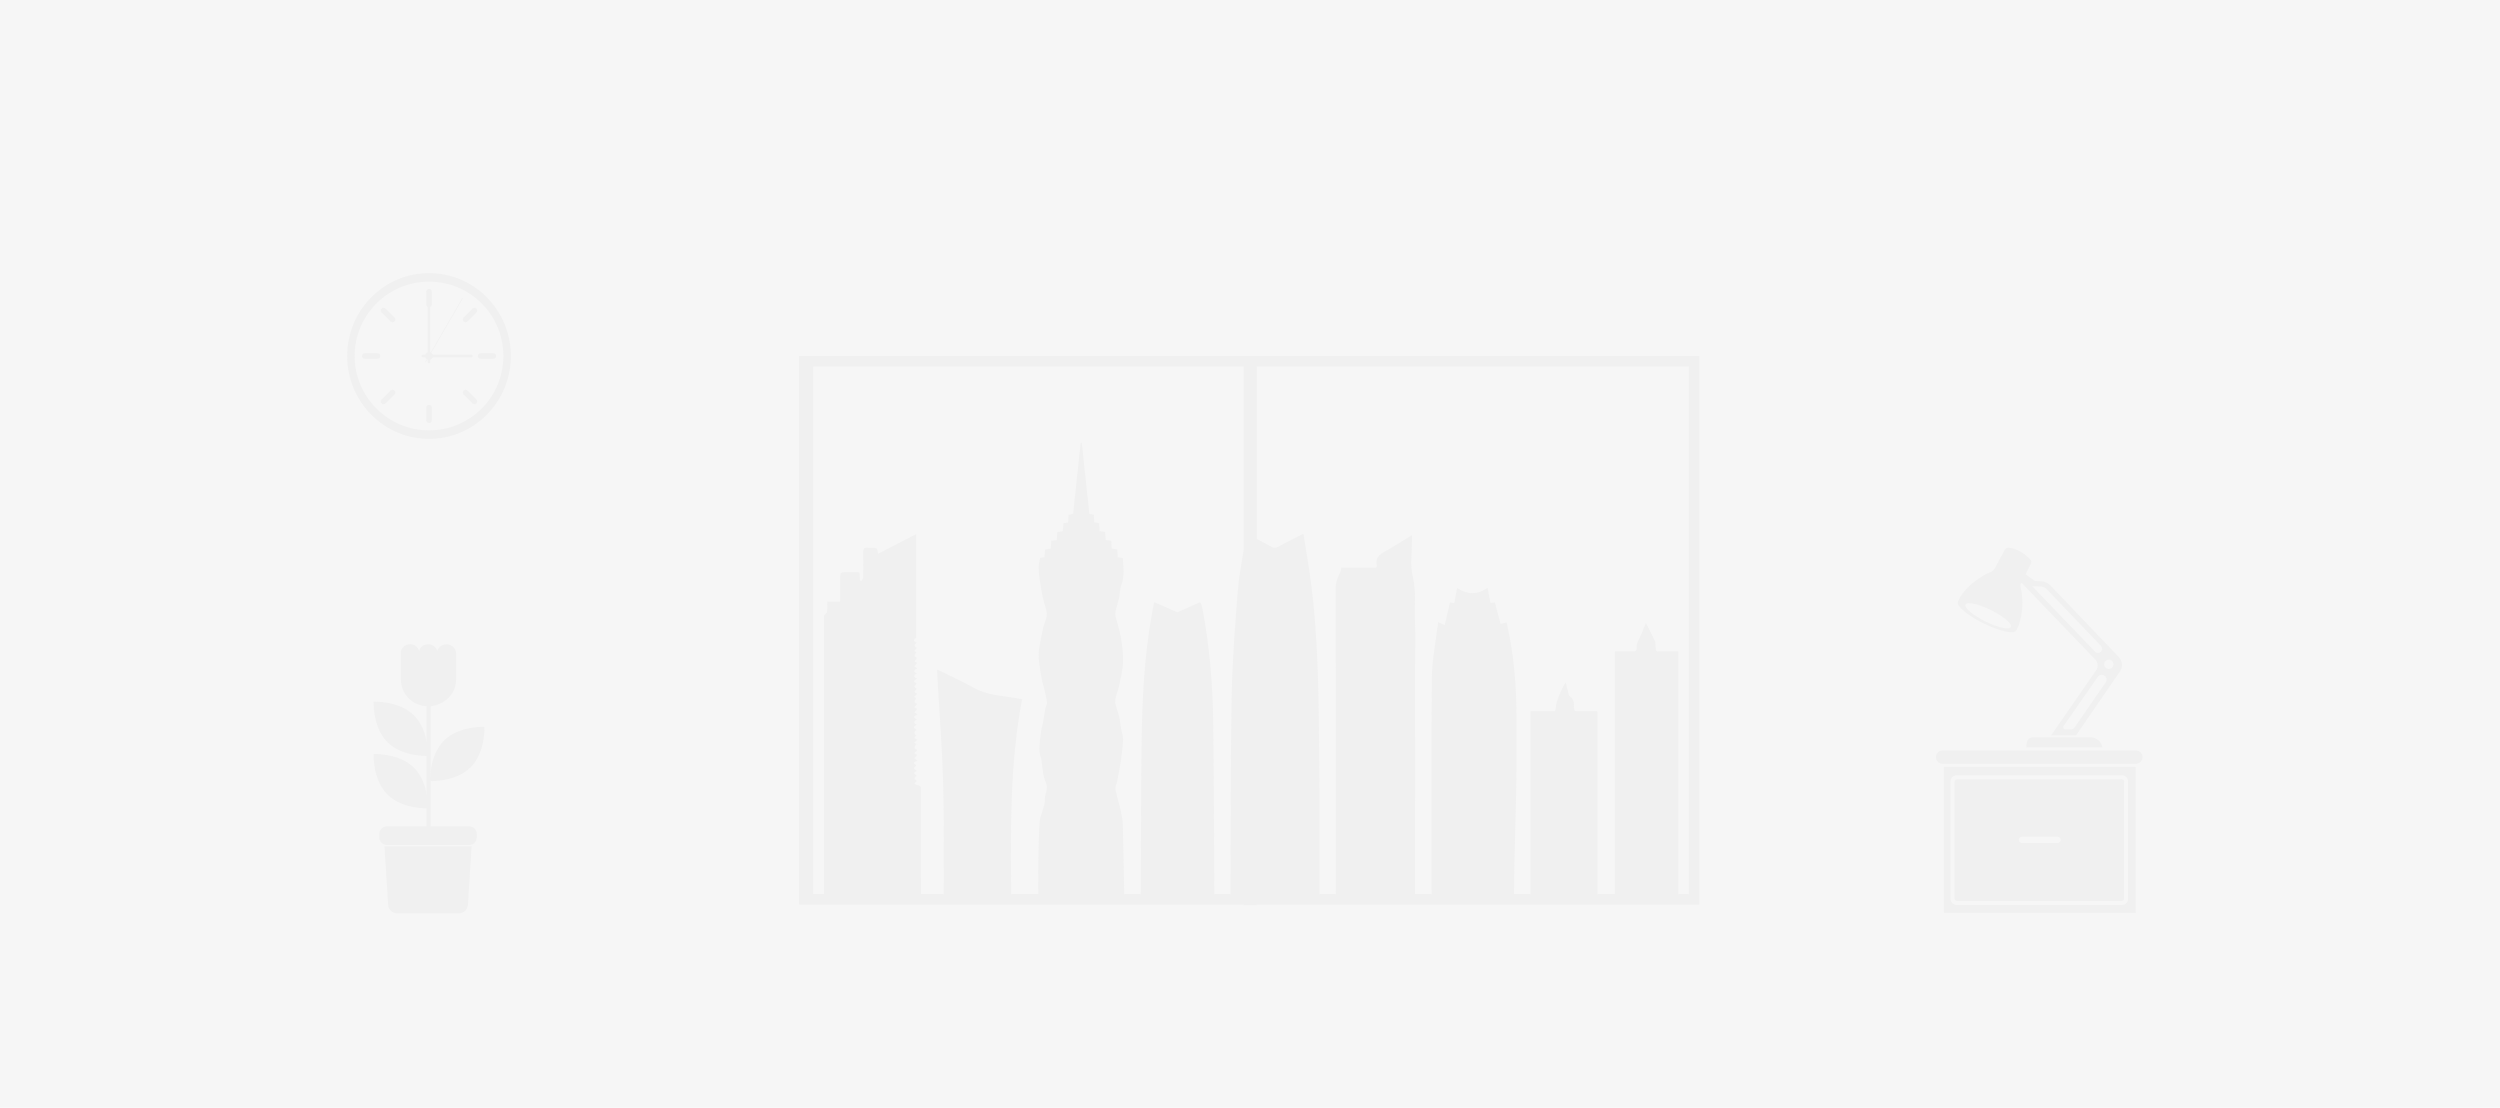 <?xml version="1.0" encoding="utf-8"?>
<!-- Generator: Adobe Illustrator 14.0.0, SVG Export Plug-In . SVG Version: 6.00 Build 43363)  -->
<!DOCTYPE svg PUBLIC "-//W3C//DTD SVG 1.1//EN" "http://www.w3.org/Graphics/SVG/1.1/DTD/svg11.dtd">
<svg version="1.1" xmlns="http://www.w3.org/2000/svg" xmlns:xlink="http://www.w3.org/1999/xlink" x="0px" y="0px" width="1609px"
	 height="713px" viewBox="0 0 1609 713" enable-background="new 0 0 1609 713" xml:space="preserve">
<g id="Layer_2">
	<rect fill="#F6F6F6" width="1609" height="713"/>
</g>
<g id="Layer_3">
	<g>
		<g>
			<path fill="#F0F0F0" d="M1276.517,401.17c10.355,5.14,19.792,7.206,21.077,4.617c0.005-0.013,0.009-0.023,0.014-0.034
				c0.151-0.182,0.294-0.399,0.429-0.661c2.034-3.877,2.825-8.094,3.316-12.379c0.567-4.938,0.286-9.832-0.852-14.678
				c-0.128-0.546-0.185-1.131-0.151-1.689c0.035-0.646,0.32-1.094,0.725-1.285l47.524,49.527c1.703,1.776,1.917,4.745,0.512,6.767
				l-29.046,41.951h16.063l28.388-41.331c1.839-2.807,1.5-6.636-0.819-9.063l-44.001-46.06c-1.571-1.643-3.721-2.641-5.993-2.729
				l-3.933-0.165l-6.063-4.306l2.026-4.1c0.02-0.057,0.038-0.11,0.059-0.153c0.394-0.821,0.81-1.632,1.242-2.434
				c0.553-1.025,0.486-2.029-0.305-2.843c-1.087-1.118-2.186-2.261-3.441-3.165c-2.881-2.079-6.003-3.724-9.557-4.343
				c-1.991-0.349-2.814,0.058-3.774,1.825c-1.996,3.674-3.963,7.365-5.943,11.049c-0.012,0.025-0.024,0.051-0.038,0.076
				c-0.696,1.233-1.553,2.109-2.992,2.688c-2.333,0.938-4.583,2.176-6.691,3.559c-4.524,2.969-8.579,6.502-11.74,10.942
				c-0.817,1.149-1.412,2.461-2.074,3.718c-0.067,0.127-0.12,0.256-0.16,0.381c-0.09,0.101-0.165,0.205-0.223,0.323
				C1258.81,389.765,1266.161,396.031,1276.517,401.17 M1357.233,430.543c-1.65,0-2.989-1.339-2.989-2.99
				c0-1.652,1.339-2.991,2.989-2.991c1.653,0,2.992,1.339,2.992,2.991C1360.226,429.204,1358.887,430.543,1357.233,430.543
				 M1350.135,435.631c0.748-1.076,2.094-1.565,3.359-1.221c2.065,0.562,2.954,2.996,1.739,4.757l-20.035,29.022
				c-0.54,0.783-1.43,1.266-2.382,1.266h-3.453c-1.163,0-1.845-1.322-1.18-2.276L1350.135,435.631z M1307.973,377.311l0.647,0.007
				l4.949,0.192c1.395,0.055,2.691,0.641,3.655,1.649l34.958,36.549c1.023,1.069,0.976,2.769-0.106,3.778
				c-1.062,0.992-2.724,0.945-3.73-0.103L1307.973,377.311z M1265.036,389.079c0.999-2.013,8.334-0.407,16.383,3.587
				c8.048,3.996,13.763,8.865,12.762,10.879c-0.997,2.013-8.332,0.406-16.381-3.588
				C1269.753,395.963,1264.038,391.092,1265.036,389.079"/>
			<path fill="#F0F0F0" d="M1352.942,481.009v-0.089c0-3.207-3.814-6.33-7.021-6.33h-37.709c-3.206,0-4.052,3.123-4.052,6.33v0.089
				H1352.942z"/>
			<rect x="1251.092" y="493.571" fill="#F0F0F0" width="123.46" height="93.958"/>
			<path fill="#F6F6F6" d="M1369.632,502.897c0-2.164-1.754-3.916-3.917-3.916h-106.42c-2.163,0-3.916,1.752-3.916,3.916v75.611
				c0,2.162,1.753,3.916,3.916,3.916h106.42c2.163,0,3.917-1.754,3.917-3.916V502.897z M1367.063,578.322
				c0,0.848-0.687,1.534-1.534,1.534h-106.05c-0.847,0-1.534-0.687-1.534-1.534v-75.239c0-0.848,0.688-1.534,1.534-1.534h106.05
				c0.848,0,1.534,0.687,1.534,1.534V578.322z"/>
			<path fill="#F0F0F0" d="M1374.646,483.016h-124.365c-2.375,0-4.301,1.926-4.301,4.301c0,2.377,1.926,4.301,4.301,4.301h124.365
				c2.374,0,4.3-1.924,4.3-4.301C1378.946,484.941,1377.021,483.016,1374.646,483.016"/>
			<path fill="#F6F6F6" d="M1324.271,542.56h-22.897c-1.104,0-2.008-0.903-2.008-2.009c0-1.104,0.904-2.008,2.008-2.008h22.897
				c1.105,0,2.01,0.903,2.01,2.008C1326.28,541.656,1325.376,542.56,1324.271,542.56"/>
			<g>
				<path fill="#F0F0F0" d="M1093.707,229.123H514.293v353.081h286.119v0.352h8.529v-0.352h284.766V229.123z M523.346,235.912
					h277.066v118.361c-1.492,8.638-3.074,17.27-3.764,25.971c-1.818,22.846-3.558,45.745-3.965,68.647
					c-0.744,42.164-0.543,84.343-0.716,126.52h-10.412c-0.217-37.656-0.282-73.804-0.733-110.682
					c-0.302-24.778-2.417-49.477-7.079-73.854c-0.215-1.119-0.765-2.188-1.333-3.329l-14.641,6.525l-14.906-6.541
					c-0.385,1.926-0.802,3.886-1.169,5.861c-5.262,28.237-6.609,56.812-6.967,85.436c-0.395,31.615-0.351,63.319-0.508,94.942
					c-0.004,0.659-0.047,1.079-0.099,1.641h-10.577c-0.274-14.896-0.507-29.795-0.895-44.688c-0.078-2.993-0.672-6.006-1.329-8.94
					c-1.024-4.575-2.521-9.053-3.359-13.657c-0.304-1.669,0.762-3.564,1.096-5.375c0.88-4.771,1.822-9.533,2.51-14.332
					c0.606-4.219,1.104-8.477,1.247-12.732c0.071-2.079-0.831-4.179-1.2-6.287c-0.495-2.848-0.758-5.74-1.394-8.551
					c-0.578-2.554-1.652-4.993-2.244-7.545c-0.303-1.315-0.27-2.82,0.035-4.142c0.59-2.567,1.68-5.021,2.204-7.6
					c1.034-5.069,2.389-10.171,2.557-15.299c0.182-5.47-0.557-11.029-1.447-16.457c-0.751-4.585-2.352-9.023-3.446-13.557
					c-0.239-0.993-0.075-2.158,0.17-3.178c0.665-2.76,1.598-5.458,2.199-8.229c0.59-2.728,0.448-5.689,1.43-8.24
					c2.232-5.814,1.355-11.621,0.957-17.479c-1.193-0.203-2.201-0.371-3.236-0.549c-0.117-1.781-0.219-3.346-0.32-4.927
					c-1.327-0.229-2.44-0.426-3.618-0.63c-0.078-1.757-0.148-3.331-0.221-4.964c-1.289-0.182-2.409-0.34-3.62-0.508
					c-0.115-1.843-0.219-3.506-0.323-5.141c-1.368-0.239-2.475-0.429-3.612-0.624c-0.092-1.794-0.176-3.364-0.26-4.947
					c-1.194-0.269-2.18-0.495-3.15-0.711c-0.09-1.693-0.169-3.179-0.258-4.784c-0.988-0.225-1.883-0.431-2.913-0.667
					c-1.631-15.306-3.253-30.524-4.878-45.745c-0.237,0.023-0.478,0.042-0.719,0.063c-1.613,15.207-3.224,30.408-4.847,45.711
					c-1.072,0.225-1.966,0.413-2.929,0.616c-0.095,1.741-0.183,3.315-0.271,4.946c-1.081,0.182-2,0.332-3.024,0.504
					c-0.144,1.772-0.274,3.435-0.404,5.092c-1.331,0.222-2.444,0.407-3.563,0.592c-0.124,1.883-0.229,3.541-0.338,5.186
					c-1.377,0.139-2.411,0.245-3.556,0.362c-0.117,1.817-0.223,3.464-0.325,5.04c-1.47,0.282-2.583,0.497-3.695,0.711
					c-0.126,1.773-0.241,3.338-0.354,4.92c-1.154,0.159-2.071,0.288-2.699,0.371c-2.292,7.439-0.069,14.429,0.844,21.475
					c0.258,2.012,0.889,3.976,1.3,5.973c0.862,4.15,3.276,7.811,1.326,12.674c-2.135,5.327-2.825,11.254-3.974,16.953
					c-1.383,6.873,0.332,13.596,1.362,20.328c0.321,2.102,1.039,4.143,1.521,6.223c0.716,3.086,1.578,6.152,1.98,9.282
					c0.163,1.28-0.835,2.673-1.098,4.054c-0.52,2.741-0.847,5.521-1.348,8.268c-0.372,2.01-1.055,3.977-1.317,5.998
					c-0.521,3.975-1.088,7.971-1.161,11.966c-0.04,2.317,0.884,4.645,1.309,6.98c0.866,4.749,0.778,9.942,2.781,14.141
					c2.086,4.382-0.907,7.675-0.529,11.515c0.182,1.839-0.691,3.804-1.182,5.686c-0.716,2.748-2.012,5.447-2.189,8.219
					c-0.517,8.19-0.707,16.404-0.835,24.613c-0.117,7.338-0.042,14.682-0.027,22.022H650.81
					c-0.383-41.911-0.896-83.828,7.024-125.449c-4.324-0.677-7.79-1.294-11.275-1.747c-7.236-0.937-14.258-2.295-20.77-6.016
					c-6.211-3.555-12.793-6.473-19.216-9.658c-1.014-0.501-2.054-0.952-3.466-1.604c0.129,2.747,0.212,4.983,0.336,7.215
					c1.235,22.034,2.968,44.052,3.581,66.105c0.661,23.701,0.276,47.433,0.332,71.153H592.71
					c-0.015-7.441-0.037-14.881-0.041-22.322c-0.004-14.791,0.005-29.581-0.009-44.369c0-1.419,0.486-3.125-1.916-3.286
					c-0.776-0.052-1.512-0.682-2.269-1.048c0.612-0.684,1.221-1.364,1.638-1.828c-0.424-0.389-1.434-0.897-1.536-1.547
					c-0.083-0.54,0.904-1.243,1.399-1.847c-2.118-1.271-2.14-1.812,0.088-3.178c-1.094-0.728-2.961-1.253-0.694-2.829
					c0.148-0.103,0.195-0.688,0.093-0.758c-3.145-2.136,0.548-2.184,0.942-3.102c-0.672-0.422-1.309-0.825-1.95-1.229
					c0.646-0.79,1.291-1.584,1.789-2.197c-0.506-0.324-1.147-0.734-1.79-1.147c0.687-0.76,1.373-1.515,1.833-2.023
					c-0.522-0.409-1.722-0.944-1.705-1.428c0.033-0.82,0.579-1.621,1.011-2.429l-1.126-0.898c0.682-0.653,1.368-1.309,1.85-1.769
					c-0.44-0.312-1.141-0.807-1.844-1.303c0.336-0.425,0.672-0.85,1.009-1.274c-0.348-0.721-0.99-1.483-0.916-2.161
					c0.075-0.678,0.902-1.272,1.371-1.863c-2.015-0.922-2.622-1.954,0.273-3.073c-2.617-1.112-2.188-2.338-0.029-3.499
					c-4.033-1.824-0.417-2.45,0.282-3.319c-0.699-0.425-1.345-0.829-1.993-1.227c0.644-0.786,1.29-1.573,1.793-2.191
					c-0.493-0.306-1.143-0.708-1.793-1.107c0.662-0.771,1.323-1.539,1.758-2.046c-0.513-0.433-1.675-1.002-1.64-1.48
					c0.068-0.88,0.842-1.705,1.125-2.205c0.073,0.054-0.588-0.474-1.249-1c0.652-0.685,1.307-1.374,1.773-1.865
					c-0.398-0.289-1.101-0.795-1.804-1.305c0.57-0.693,1.136-1.388,1.614-1.971c-0.425-0.372-1.535-0.969-1.466-1.359
					c0.125-0.724,0.941-1.33,1.443-1.951c-2.313-1.403-2.328-1.687,0.236-3.234c-2.199-0.93-2.836-2.005-0.06-3.233
					c-3.483-1.557-1.081-2.56,0.11-3.404c-0.68-0.433-1.253-0.798-1.824-1.164c0.641-0.815,1.285-1.629,1.802-2.286
					c-0.451-0.256-1.127-0.642-1.802-1.022c0.636-0.797,1.275-1.588,1.708-2.131c-0.468-0.39-1.666-0.971-1.624-1.435
					c0.08-0.862,0.886-1.659,1.196-2.166c-0.031-0.024-0.672-0.57-1.309-1.117c0.627-0.65,1.251-1.299,1.653-1.715
					c-0.486-0.477-1.489-1.025-1.531-1.643c-0.038-0.571,0.95-1.213,1.452-1.782c-2.316-0.947-2.303-2.078-0.455-2.949v-66.893
					c-8.742,4.504-16.586,8.547-24.38,12.563c-0.597-3.78-0.597-3.78-4.9-3.775c-0.533,0-1.081,0.075-1.605-0.013
					c-2.683-0.442-3.235,0.876-3.167,3.293c0.153,5.139,0.097,10.287-0.004,15.428c-0.018,0.875-0.676,1.737-1.043,2.607
					l-0.964-0.355c-0.128-1.664-0.256-3.33-0.379-4.943c-0.509-0.155-0.81-0.326-1.11-0.33c-2.25-0.041-4.498-0.084-6.748-0.064
					c-4.565,0.045-4.565,0.063-4.565,4.699c-0.004,4.66,0,9.316,0,14.334h-8.302c0,2.398,0.215,4.449-0.093,6.425
					c-0.139,0.907-1.297,1.654-1.993,2.472v179.271h-6.98V235.912z M1086.917,575.411h-6.79V419.243h-13.466
					c-1.036,0-1.12-1.831-1.271-4.778c-0.026-0.536,0.071-1.222-0.146-1.667c-1.945-3.975-3.946-7.963-5.925-11.905
					c-0.903,2.243-1.941,4.654-2.866,7.128c-1.147,3.075-3.678,5.822-3.024,9.563c0.062,0.338-0.841,1.659-1.698,1.659h-12.345
					v156.168h-11.317V457.72h-13.838c-0.999,0-1.452-1.835-1.247-3.481c0.344-2.779-0.94-4.879-2.999-6.494
					c-0.226-0.174-0.346-0.62-0.42-0.922c-0.639-2.551-1.258-5.148-1.883-7.699c-2.077,3.401-3.487,6.554-4.737,9.791
					c-0.683,1.767-1.39,3.938-1.551,5.794c-0.122,1.392-0.302,3.012-0.904,3.012h-15.425v117.691h-10.618
					c0.03-28.199,1.566-56.464,1.566-84.666v-0.011v-3.716v-7.877v-0.09V462.52v-0.021c0-20.314-1.519-41.235-6.368-61.915
					c-1.236,0.346-2.631,0.623-3.894,0.973c-1.173-4.717-2.515-9.322-3.646-13.876c-1.136,0.178-2.012,0.299-2.83,0.425
					c-0.605-3.2-1.218-6.176-1.915-9.867c-6.669,4.896-13.115,4.356-19.593,0.257c-0.672,3.664-1.235,6.676-1.8,9.747
					c-1.017-0.218-1.821-0.384-2.725-0.575c-1.158,4.974-2.285,9.8-3.438,14.751c-1.434-0.704-2.473-1.214-4.192-2.063
					c-1.45,12.15-3.941,23.906-4.063,35.687c-0.473,45.975-0.196,92.041-0.188,138.02c0,0.365,0.008,0.854,0.018,1.352h-10.682
					c0.018-48.817,0.035-97.638,0.054-146.456c0.002-9.758,0.354-19.526-0.101-29.26c-0.44-9.457,1.04-18.854-1.385-28.465
					c-1.836-7.263-0.482-15.337-0.547-23.05c-0.005-1.024,0-2.054,0-3.725c-5.988,3.634-11.34,7.135-16.937,10.194
					c-3.832,2.093-6.827,4.284-5.651,9.268c0.077,0.333-0.237,0.761-0.446,1.372h-22.384c-0.21,1.11-0.194,2.022-0.554,2.754
					c-1.537,3.117-3.086,6.216-3.086,9.804c-0.005,65.06-0.005,130.121,0.006,195.179c0,0.795,0.039,1.591,0.089,2.386h-10.55
					c-0.002-26.848,0.186-53.701-0.092-80.545c-0.423-40.932-0.189-81.905-5.722-122.597c-1.265-9.314-2.894-18.58-4.497-28.773
					c-5.767,2.953-10.949,5.442-15.951,8.255c-1.816,1.021-2.989,1.11-4.854,0.042c-2.979-1.696-6.036-3.268-9.149-4.841v-111.04
					h277.976V575.411z"/>
				<path fill="#F0F0F0" d="M590.146,472.765c-0.221,0.276-0.441,0.558-0.662,0.835c0.006,0.013,0.014,0.026,0.019,0.038
					C589.714,473.348,589.929,473.057,590.146,472.765z"/>
				<path fill="#F0F0F0" d="M589.781,478.491c-0.056,0.117-0.124,0.235-0.187,0.353l0.989,0.789
					C590.313,479.252,590.049,478.872,589.781,478.491z"/>
			</g>
			
				<path fill="none" stroke="#000000" stroke-width="2.767" stroke-linecap="round" stroke-linejoin="round" stroke-miterlimit="10" d="
				M1271.293,517.613"/>
			
				<path fill="none" stroke="#000000" stroke-width="2.767" stroke-linecap="round" stroke-linejoin="round" stroke-miterlimit="10" d="
				M1264.378,517.613"/>
			<path fill="#F0F0F0" d="M328.788,229.122c0,29.457-23.58,53.338-52.665,53.338c-29.086,0-52.666-23.881-52.666-53.338
				c0-29.458,23.58-53.337,52.666-53.337C305.208,175.785,328.788,199.665,328.788,229.122"/>
			<path fill="#F6F6F6" d="M323.981,229.122c0,26.432-21.427,47.859-47.859,47.859c-26.431,0-47.858-21.428-47.858-47.859
				c0-26.431,21.427-47.859,47.858-47.859C302.554,181.263,323.981,202.691,323.981,229.122"/>
			<path fill="#F0F0F0" d="M276.123,197.704L276.123,197.704c-0.992,0-1.796-0.804-1.796-1.795v-8.162
				c0-0.993,0.804-1.796,1.796-1.796c0.992,0,1.795,0.804,1.795,1.796v8.162C277.918,196.9,277.114,197.704,276.123,197.704"/>
			<path fill="#F0F0F0" d="M276.123,272.295L276.123,272.295c-0.992,0-1.796-0.803-1.796-1.795v-8.162
				c0-0.992,0.804-1.796,1.796-1.796c0.992,0,1.795,0.804,1.795,1.796v8.162C277.918,271.492,277.114,272.295,276.123,272.295"/>
			<path fill="#F0F0F0" d="M307.542,229.122L307.542,229.122c0-0.992,0.804-1.795,1.795-1.795h8.162
				c0.992,0,1.795,0.803,1.795,1.795c0,0.993-0.803,1.796-1.795,1.796h-8.162C308.346,230.918,307.542,230.115,307.542,229.122"/>
			<path fill="#F0F0F0" d="M232.95,229.122L232.95,229.122c0-0.992,0.803-1.795,1.795-1.795h8.162c0.992,0,1.795,0.803,1.795,1.795
				c0,0.993-0.803,1.796-1.795,1.796h-8.162C233.753,230.918,232.95,230.115,232.95,229.122"/>
			<path fill="#F0F0F0" d="M298.339,206.905L298.339,206.905c-0.702-0.701-0.702-1.837,0-2.54l5.771-5.771
				c0.701-0.701,1.839-0.701,2.539,0c0.702,0.701,0.702,1.838,0,2.54l-5.77,5.771C300.178,207.608,299.041,207.608,298.339,206.905"
				/>
			<path fill="#F0F0F0" d="M245.595,259.649L245.595,259.649c-0.702-0.7-0.702-1.838,0-2.539l5.771-5.771
				c0.701-0.702,1.839-0.702,2.54,0c0.702,0.701,0.702,1.838,0,2.54l-5.771,5.77C247.433,260.353,246.297,260.353,245.595,259.649"
				/>
			<path fill="#F0F0F0" d="M298.339,251.338L298.339,251.338c0.702-0.7,1.838-0.7,2.54,0l5.77,5.772
				c0.702,0.701,0.702,1.839,0,2.539c-0.7,0.703-1.838,0.703-2.539,0l-5.771-5.77C297.638,253.178,297.638,252.042,298.339,251.338"
				/>
			<path fill="#F0F0F0" d="M245.595,198.595L245.595,198.595c0.702-0.701,1.838-0.701,2.54,0l5.771,5.771
				c0.702,0.702,0.702,1.839,0,2.54c-0.7,0.703-1.838,0.703-2.54,0l-5.771-5.771C244.893,200.433,244.893,199.297,245.595,198.595"
				/>
			<path fill="#F0F0F0" d="M278.644,229.122c0,1.393-1.128,2.521-2.521,2.521s-2.522-1.128-2.522-2.521
				c0-1.394,1.129-2.522,2.522-2.522S278.644,227.729,278.644,229.122"/>
			<path fill="#F0F0F0" d="M276.123,233.828L276.123,233.828c-0.449,0-0.816-0.368-0.816-0.816v-46.245
				c0-0.448,0.367-0.816,0.816-0.816c0.449,0,0.817,0.368,0.817,0.816v46.245C276.939,233.46,276.571,233.828,276.123,233.828"/>
			<path fill="#F0F0F0" d="M271.335,229.122L271.335,229.122c0-0.449,0.368-0.816,0.816-0.816h31.26
				c0.449,0,0.816,0.368,0.816,0.816c0,0.45-0.368,0.817-0.816,0.817h-31.26C271.703,229.939,271.335,229.572,271.335,229.122"/>
			<path fill="#F0F0F0" d="M297.8,191.787L297.8,191.787c-0.096-0.055-0.22-0.024-0.276,0.073l-23.836,41.057
				c-0.057,0.095-0.023,0.219,0.072,0.275c0.096,0.055,0.221,0.023,0.276-0.072l23.838-41.057
				C297.929,191.966,297.895,191.843,297.8,191.787"/>
			<path fill="#F0F0F0" d="M302.008,543.852h-53.059c-2.653,0-4.806-2.151-4.806-4.807v-2.416c0-2.653,2.153-4.806,4.806-4.806
				h53.059c2.655,0,4.806,2.152,4.806,4.806v2.416C306.814,541.7,304.663,543.852,302.008,543.852"/>
			<path fill="#F0F0F0" d="M295.345,587.801h-39.732c-3.019,0-5.535-2.313-5.791-5.321l-2.399-37.81h56.113l-2.4,37.81
				C300.881,585.488,298.365,587.801,295.345,587.801"/>
			<path fill="#F0F0F0" d="M275.872,538.485c-0.744,0-1.348-0.604-1.348-1.348v-95.367c0-0.747,0.604-1.35,1.348-1.35
				c0.744,0,1.348,0.603,1.348,1.35v95.367C277.219,537.882,276.616,538.485,275.872,538.485"/>
			<path fill="#F0F0F0" d="M285.746,476.657c-9.643,9.643-8.885,26.039-8.885,26.039s16.396,0.76,26.041-8.883
				c9.642-9.646,8.882-26.04,8.882-26.04S295.389,467.014,285.746,476.657"/>
			<path fill="#F0F0F0" d="M266.499,460.478c9.643,9.644,8.884,26.04,8.884,26.04s-16.396,0.76-26.04-8.883
				c-9.644-9.646-8.883-26.041-8.883-26.041S256.856,450.836,266.499,460.478"/>
			<path fill="#F0F0F0" d="M266.499,494.184c9.643,9.645,8.884,26.039,8.884,26.039s-16.396,0.76-26.04-8.882
				c-9.644-9.646-8.883-26.042-8.883-26.042S256.856,484.541,266.499,494.184"/>
			<path fill="#F0F0F0" d="M293.56,420.899v-0.421c0-3.154-2.881-5.797-6.192-5.797c-2.819,0-5.274,1.808-5.917,4.3
				c-0.644-2.492-3.05-4.365-5.869-4.365c-2.817,0-5.2,1.842-5.843,4.332c-0.645-2.49-3.013-4.349-5.832-4.349
				c-3.313,0-6.005,2.624-6.005,5.776c0,0.082,0.004,0.313,0.008,0.313h0.144v16.838c0,9.378,7.723,17.054,17.58,17.054h-0.251
				c9.858,0,18.176-7.676,18.176-17.054V420.899z"/>
		</g>
	</g>
</g>
<g id="Layer_4">
</g>
</svg>
